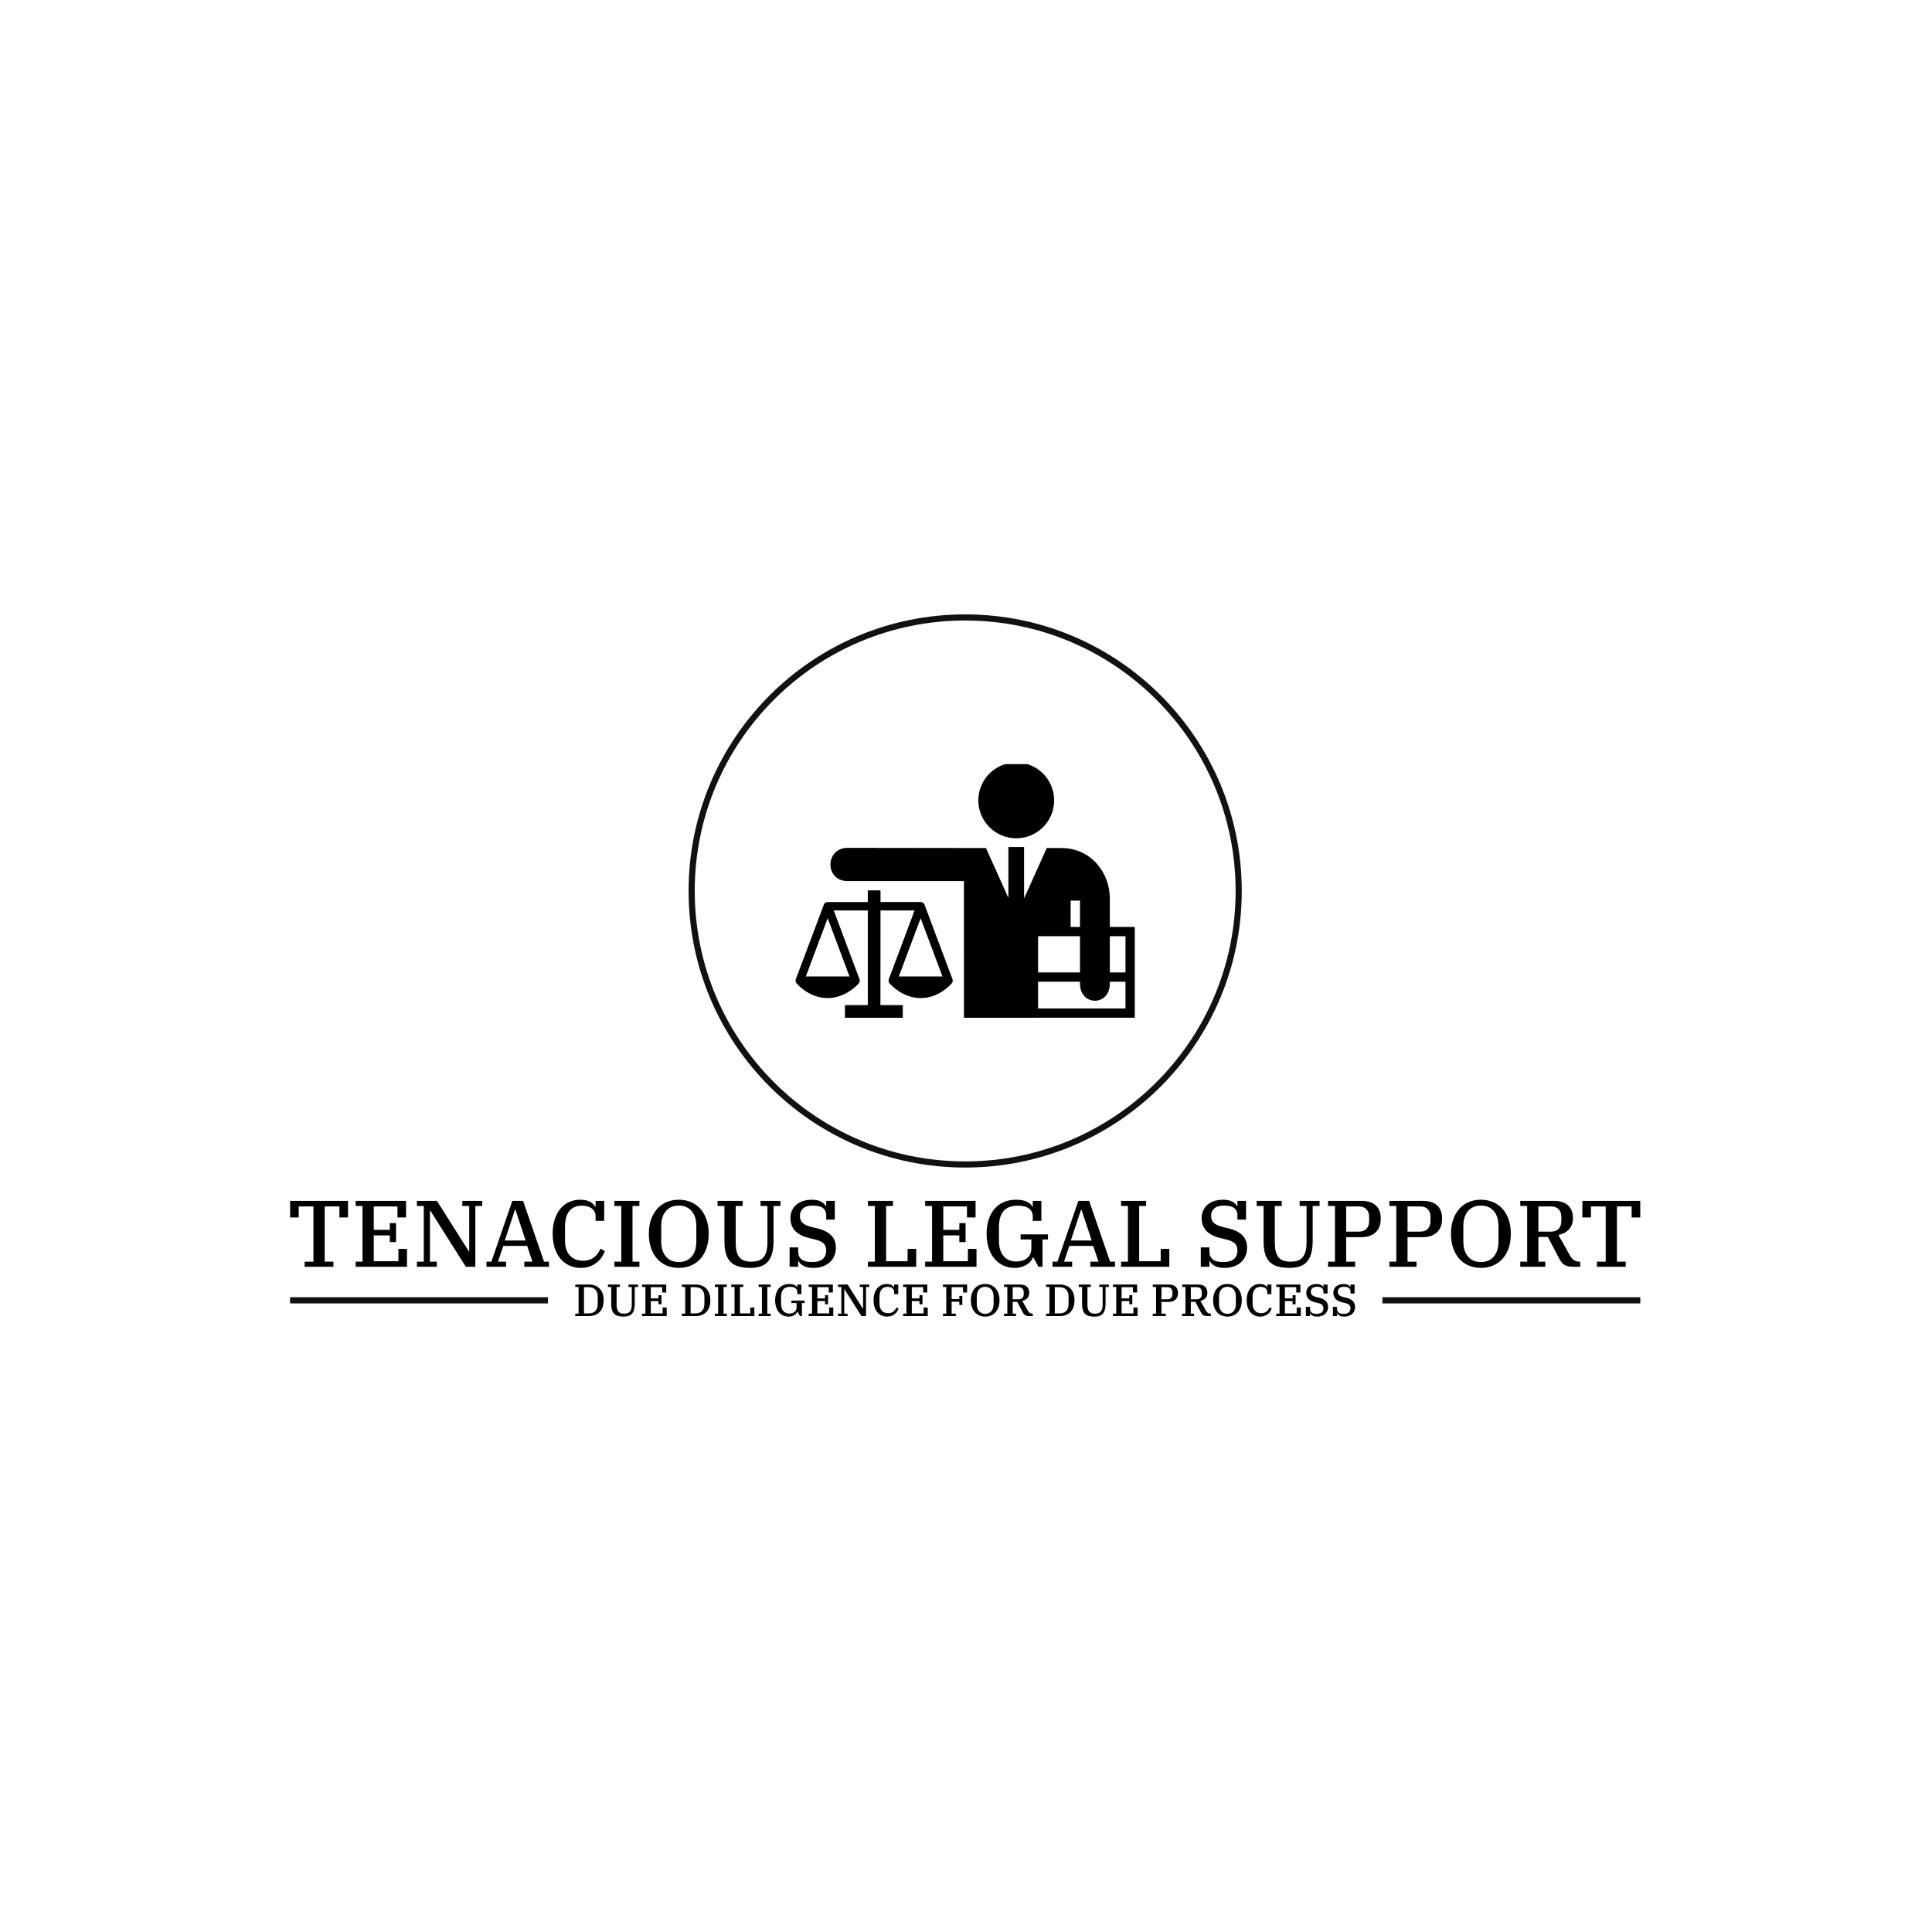 <svg xmlns="http://www.w3.org/2000/svg" version="1.1" xmlns:xlink="http://www.w3.org/1999/xlink" xmlns:svgjs="http://svgjs.dev/svgjs" width="1000" height="1000" viewBox="0 0 1000 1000"><rect width="1000" height="1000" fill="#ffffff"></rect><g transform="matrix(0.7,0,0,0.7,149.576,317.742)"><svg viewBox="0 0 396 206" data-background-color="#ffffff" preserveAspectRatio="xMidYMid meet" height="520" width="1000" xmlns="http://www.w3.org/2000/svg" xmlns:xlink="http://www.w3.org/1999/xlink"><g id="tight-bounds" transform="matrix(1,0,0,1,0.24,0.146)"><svg viewBox="0 0 395.52 205.709" height="205.709" width="395.52"><g><svg viewBox="0 0 395.52 205.709" height="205.709" width="395.52"><g transform="matrix(1,0,0,1,0,171.466)"><svg viewBox="0 0 395.52 34.242" height="34.242" width="395.52"><g><svg viewBox="0 0 395.52 34.242" height="34.242" width="395.52"><g><rect width="75.544" height="1.801" y="28.561" fill="#111111" data-fill-palette-color="tertiary"></rect><rect width="75.544" height="1.801" y="28.561" x="319.976" fill="#111111" data-fill-palette-color="tertiary"></rect></g><g><svg viewBox="0 0 395.52 19.967" height="19.967" width="395.52"><g transform="matrix(1,0,0,1,0,0)"><svg width="395.52" viewBox="1.6 -35.5 715.04 36.1" height="19.967" data-palette-color="#111111"><path d="M9.3 0L9.3-2.7 13.95-2.7 13.95-31.95 6.15-31.95 6.15-26.1 1.6-26.1 1.6-34.9 32.25-34.9 32.25-26.1 27.7-26.1 27.7-31.95 19.9-31.95 19.9-2.7 24.55-2.7 24.55 0 9.3 0ZM36.3 0L36.3-2.7 39.95-2.7 39.95-32.2 36.3-32.2 36.3-34.9 63-34.9 63-26.1 58.45-26.1 58.45-31.95 45.9-31.95 45.9-19.55 54.4-19.55 54.4-23.1 57.7-23.1 57.7-13.05 54.4-13.05 54.4-16.6 45.9-16.6 45.9-2.95 58.95-2.95 58.95-9.45 63.5-9.45 63.5 0 36.3 0ZM68.75 0L68.75-2.7 72.4-2.7 72.4-32.2 68.75-32.2 68.75-34.9 79.35-34.9 96.2-8.25 96.45-8.25 96.45-32.2 92.8-32.2 92.8-34.9 103.35-34.9 103.35-32.2 99.7-32.2 99.7 0 94.65 0 75.9-29.65 75.65-29.65 75.65-2.7 79.3-2.7 79.3 0 68.75 0ZM105.59 0L105.59-2.7 108.19-2.7 119.29-34.9 124.99-34.9 136.09-2.7 138.69-2.7 138.69 0 125.64 0 125.64-2.7 129.94-2.7 127.14-11.05 114.49-11.05 111.69-2.7 115.99-2.7 115.99 0 105.59 0ZM120.69-30.2L115.29-13.9 126.34-13.9 120.94-30.2 120.69-30.2ZM155.64 0.6L155.64 0.6Q152.14 0.6 149.37-0.73 146.59-2.05 144.64-4.42 142.69-6.8 141.67-10.13 140.64-13.45 140.64-17.45L140.64-17.45Q140.64-21.8 141.77-25.18 142.89-28.55 144.84-30.85 146.79-33.15 149.47-34.33 152.14-35.5 155.24-35.5L155.24-35.5Q158.49-35.5 160.47-34.4 162.44-33.3 163.14-31.85L163.14-31.85 163.39-31.85 163.39-34.9 167.94-34.9 167.94-24.3 163.39-24.3 163.39-26.75Q163.39-29.3 161.42-30.83 159.44-32.35 156.04-32.35L156.04-32.35Q153.79-32.35 152.12-31.58 150.44-30.8 149.37-29.38 148.29-27.95 147.74-25.98 147.19-24 147.19-21.65L147.19-21.65 147.19-13.85Q147.19-8.7 149.77-5.95 152.34-3.2 156.79-3.2L156.79-3.2Q160.19-3.2 162.52-4.98 164.84-6.75 165.94-9.6L165.94-9.6 168.29-8.35Q167.74-6.7 166.67-5.1 165.59-3.5 163.99-2.23 162.39-0.95 160.29-0.18 158.19 0.6 155.64 0.6ZM173.34 0L173.34-2.7 176.99-2.7 176.99-32.2 173.34-32.2 173.34-34.9 186.59-34.9 186.59-32.2 182.94-32.2 182.94-2.7 186.59-2.7 186.59 0 173.34 0ZM207.44-2.5L207.44-2.5Q211.74-2.5 214.24-5.38 216.74-8.25 216.74-13.4L216.74-13.4 216.74-21.5Q216.74-26.65 214.24-29.53 211.74-32.4 207.44-32.4L207.44-32.4Q203.14-32.4 200.64-29.53 198.14-26.65 198.14-21.5L198.14-21.5 198.14-13.4Q198.14-8.25 200.64-5.38 203.14-2.5 207.44-2.5ZM207.44 0.6L207.44 0.6Q203.94 0.6 201.04-0.63 198.14-1.85 196.04-4.17 193.94-6.5 192.76-9.85 191.59-13.2 191.59-17.45L191.59-17.45Q191.59-21.7 192.76-25.05 193.94-28.4 196.04-30.73 198.14-33.05 201.04-34.27 203.94-35.5 207.44-35.5L207.44-35.5Q210.94-35.5 213.84-34.27 216.74-33.05 218.84-30.73 220.94-28.4 222.11-25.05 223.29-21.7 223.29-17.45L223.29-17.45Q223.29-13.2 222.11-9.85 220.94-6.5 218.84-4.17 216.74-1.85 213.84-0.63 210.94 0.6 207.44 0.6ZM245.33 0.6L245.33 0.6Q241.63 0.6 239.03-0.18 236.43-0.95 234.78-2.65 233.13-4.35 232.38-7 231.63-9.65 231.63-13.4L231.63-13.4 231.63-32.2 227.98-32.2 227.98-34.9 241.23-34.9 241.23-32.2 237.58-32.2 237.58-12.9Q237.58-10.3 238.01-8.4 238.43-6.5 239.38-5.23 240.33-3.95 241.91-3.33 243.48-2.7 245.83-2.7L245.83-2.7Q250.53-2.7 252.46-5.18 254.38-7.65 254.38-12.85L254.38-12.85 254.38-32.2 250.73-32.2 250.73-34.9 261.28-34.9 261.28-32.2 257.63-32.2 257.63-13.7Q257.63-10.1 256.96-7.43 256.28-4.75 254.83-2.95 253.38-1.15 251.03-0.28 248.68 0.6 245.33 0.6ZM278.58 0.6L278.58 0.6Q275.48 0.6 273.56-0.45 271.63-1.5 270.93-2.95L270.93-2.95 270.68-2.95 270.68 0 266.13 0 266.13-10.25 270.68-10.25 270.68-8Q270.68-5.4 272.41-3.95 274.13-2.5 277.93-2.5L277.93-2.5Q281.93-2.5 283.73-4.15 285.53-5.8 285.53-8.55L285.53-8.55Q285.53-11 284.18-12.33 282.83-13.65 279.63-14.45L279.63-14.45 277.08-15.05Q274.63-15.6 272.68-16.5 270.73-17.4 269.38-18.7 268.03-20 267.31-21.75 266.58-23.5 266.58-25.85L266.58-25.85Q266.58-28 267.38-29.78 268.18-31.55 269.66-32.83 271.13-34.1 273.23-34.8 275.33-35.5 277.98-35.5L277.98-35.5Q280.98-35.5 282.78-34.5 284.58-33.5 285.28-32.15L285.28-32.15 285.53-32.15 285.53-34.9 290.08-34.9 290.08-24.95 285.53-24.95 285.53-27.2Q285.53-29.75 283.81-31.08 282.08-32.4 278.38-32.4L278.38-32.4Q274.93-32.4 273.26-30.88 271.58-29.35 271.58-27L271.58-27Q271.58-24.5 273.11-23.15 274.63-21.8 278.13-20.95L278.13-20.95 280.48-20.45Q285.33-19.3 287.98-16.82 290.63-14.35 290.63-10.05L290.63-10.05Q290.63-7.75 289.81-5.8 288.98-3.85 287.46-2.43 285.93-1 283.68-0.2 281.43 0.6 278.58 0.6ZM307.63 0L307.63-2.7 311.28-2.7 311.28-32.2 307.63-32.2 307.63-34.9 320.88-34.9 320.88-32.2 317.23-32.2 317.23-2.95 328.63-2.95 328.63-9.45 333.18-9.45 333.18 0 307.63 0ZM337.92 0L337.92-2.7 341.57-2.7 341.57-32.2 337.92-32.2 337.92-34.9 364.62-34.9 364.62-26.1 360.07-26.1 360.07-31.95 347.52-31.95 347.52-19.55 356.02-19.55 356.02-23.1 359.32-23.1 359.32-13.05 356.02-13.05 356.02-16.6 347.52-16.6 347.52-2.95 360.57-2.95 360.57-9.45 365.12-9.45 365.12 0 337.92 0ZM385.42 0.6L385.42 0.6Q382.12 0.6 379.37-0.65 376.62-1.9 374.65-4.23 372.67-6.55 371.57-9.9 370.47-13.25 370.47-17.45L370.47-17.45Q370.47-21.8 371.62-25.18 372.77-28.55 374.82-30.85 376.87-33.15 379.75-34.33 382.62-35.5 386.02-35.5L386.02-35.5Q389.82-35.5 391.95-34.38 394.07-33.25 394.67-31.85L394.67-31.85 394.92-31.85 394.92-34.9 399.47-34.9 399.47-24.3 394.92-24.3 394.92-26.65Q394.92-29.35 392.9-30.85 390.87-32.35 387.02-32.35L387.02-32.35Q381.87-32.35 379.45-29.48 377.02-26.6 377.02-21.3L377.02-21.3 377.02-13.6Q377.02-8.5 379.47-5.65 381.92-2.8 386.12-2.8L386.12-2.8Q389.82-2.8 392-4.65 394.17-6.5 394.17-9.75L394.17-9.75 394.17-14.45 388.47-14.45 388.47-17.15 402.97-17.15 402.97-14.45 400.07-14.45 400.07 0 397.92 0 395.27-4.9 395.02-4.9Q394.67-4 393.9-3.03 393.12-2.05 391.9-1.25 390.67-0.45 389.05 0.08 387.42 0.6 385.42 0.6ZM405.37 0L405.37-2.7 407.97-2.7 419.07-34.9 424.77-34.9 435.87-2.7 438.47-2.7 438.47 0 425.42 0 425.42-2.7 429.72-2.7 426.92-11.05 414.27-11.05 411.47-2.7 415.77-2.7 415.77 0 405.37 0ZM420.47-30.2L415.07-13.9 426.12-13.9 420.72-30.2 420.47-30.2ZM441.67 0L441.67-2.7 445.32-2.7 445.32-32.2 441.67-32.2 441.67-34.9 454.92-34.9 454.92-32.2 451.27-32.2 451.27-2.95 462.67-2.95 462.67-9.45 467.22-9.45 467.22 0 441.67 0ZM496.36 0.6L496.36 0.6Q493.26 0.6 491.34-0.45 489.41-1.5 488.71-2.95L488.71-2.95 488.46-2.95 488.46 0 483.91 0 483.91-10.25 488.46-10.25 488.46-8Q488.46-5.4 490.19-3.95 491.91-2.5 495.71-2.5L495.71-2.5Q499.71-2.5 501.51-4.15 503.31-5.8 503.31-8.55L503.31-8.55Q503.31-11 501.96-12.33 500.61-13.65 497.41-14.45L497.41-14.45 494.86-15.05Q492.41-15.6 490.46-16.5 488.51-17.4 487.16-18.7 485.81-20 485.09-21.75 484.36-23.5 484.36-25.85L484.36-25.85Q484.36-28 485.16-29.78 485.96-31.55 487.44-32.83 488.91-34.1 491.01-34.8 493.11-35.5 495.76-35.5L495.76-35.5Q498.76-35.5 500.56-34.5 502.36-33.5 503.06-32.15L503.06-32.15 503.31-32.15 503.31-34.9 507.86-34.9 507.86-24.95 503.31-24.95 503.31-27.2Q503.31-29.75 501.59-31.08 499.86-32.4 496.16-32.4L496.16-32.4Q492.71-32.4 491.04-30.88 489.36-29.35 489.36-27L489.36-27Q489.36-24.5 490.89-23.15 492.41-21.8 495.91-20.95L495.91-20.95 498.26-20.45Q503.11-19.3 505.76-16.82 508.41-14.35 508.41-10.05L508.41-10.05Q508.41-7.75 507.59-5.8 506.76-3.85 505.24-2.43 503.71-1 501.46-0.2 499.21 0.6 496.36 0.6ZM530.86 0.6L530.86 0.6Q527.16 0.6 524.56-0.18 521.96-0.95 520.31-2.65 518.66-4.35 517.91-7 517.16-9.65 517.16-13.4L517.16-13.4 517.16-32.2 513.51-32.2 513.51-34.9 526.76-34.9 526.76-32.2 523.11-32.2 523.11-12.9Q523.11-10.3 523.53-8.4 523.96-6.5 524.91-5.23 525.86-3.95 527.43-3.33 529.01-2.7 531.36-2.7L531.36-2.7Q536.06-2.7 537.98-5.18 539.91-7.65 539.91-12.85L539.91-12.85 539.91-32.2 536.26-32.2 536.26-34.9 546.81-34.9 546.81-32.2 543.16-32.2 543.16-13.7Q543.16-10.1 542.48-7.43 541.81-4.75 540.36-2.95 538.91-1.15 536.56-0.28 534.21 0.6 530.86 0.6ZM551.31 0L551.31-2.7 554.96-2.7 554.96-32.2 551.31-32.2 551.31-34.9 568.91-34.9Q573.96-34.9 576.58-32.5 579.21-30.1 579.21-25.45L579.21-25.45Q579.21-20.75 576.46-18.2 573.71-15.65 568.66-15.65L568.66-15.65 560.91-15.65 560.91-2.7 565.66-2.7 565.66 0 551.31 0ZM560.91-31.95L560.91-18.6 567.56-18.6Q570.21-18.6 571.63-20.1 573.06-21.6 573.06-24.1L573.06-24.1 573.06-26.45Q573.06-28.95 571.63-30.45 570.21-31.95 567.56-31.95L567.56-31.95 560.91-31.95ZM583.8 0L583.8-2.7 587.45-2.7 587.45-32.2 583.8-32.2 583.8-34.9 601.4-34.9Q606.45-34.9 609.08-32.5 611.7-30.1 611.7-25.45L611.7-25.45Q611.7-20.75 608.95-18.2 606.2-15.65 601.15-15.65L601.15-15.65 593.4-15.65 593.4-2.7 598.15-2.7 598.15 0 583.8 0ZM593.4-31.95L593.4-18.6 600.05-18.6Q602.7-18.6 604.13-20.1 605.55-21.6 605.55-24.1L605.55-24.1 605.55-26.45Q605.55-28.95 604.13-30.45 602.7-31.95 600.05-31.95L600.05-31.95 593.4-31.95ZM632.25-2.5L632.25-2.5Q636.55-2.5 639.05-5.38 641.55-8.25 641.55-13.4L641.55-13.4 641.55-21.5Q641.55-26.65 639.05-29.53 636.55-32.4 632.25-32.4L632.25-32.4Q627.95-32.4 625.45-29.53 622.95-26.65 622.95-21.5L622.95-21.5 622.95-13.4Q622.95-8.25 625.45-5.38 627.95-2.5 632.25-2.5ZM632.25 0.6L632.25 0.6Q628.75 0.6 625.85-0.63 622.95-1.85 620.85-4.17 618.75-6.5 617.58-9.85 616.4-13.2 616.4-17.45L616.4-17.45Q616.4-21.7 617.58-25.05 618.75-28.4 620.85-30.73 622.95-33.05 625.85-34.27 628.75-35.5 632.25-35.5L632.25-35.5Q635.75-35.5 638.65-34.27 641.55-33.05 643.65-30.73 645.75-28.4 646.93-25.05 648.1-21.7 648.1-17.45L648.1-17.45Q648.1-13.2 646.93-9.85 645.75-6.5 643.65-4.17 641.55-1.85 638.65-0.63 635.75 0.6 632.25 0.6ZM653.1 0L653.1-2.7 656.75-2.7 656.75-32.2 653.1-32.2 653.1-34.9 670.85-34.9Q673.15-34.9 675.02-34.35 676.9-33.8 678.22-32.68 679.55-31.55 680.27-29.83 681-28.1 681-25.8L681-25.8Q681-22.2 678.92-19.88 676.85-17.55 673.3-16.85L673.3-16.85 679.4-6Q680.4-4.25 681.57-3.48 682.75-2.7 684.5-2.7L684.5-2.7 684.85-2.7 684.85 0 681 0Q679.4 0 678.27-0.28 677.15-0.55 676.3-1.13 675.45-1.7 674.8-2.58 674.15-3.45 673.55-4.65L673.55-4.65 667.7-15.8 662.7-15.8 662.7-2.7 666.35-2.7 666.35 0 653.1 0ZM662.7-31.95L662.7-18.6 669.35-18.6Q672-18.6 673.42-20.1 674.85-21.6 674.85-24.1L674.85-24.1 674.85-26.45Q674.85-28.95 673.42-30.45 672-31.95 669.35-31.95L669.35-31.95 662.7-31.95ZM693.69 0L693.69-2.7 698.34-2.7 698.34-31.95 690.54-31.95 690.54-26.1 685.99-26.1 685.99-34.9 716.64-34.9 716.64-26.1 712.09-26.1 712.09-31.95 704.29-31.95 704.29-2.7 708.94-2.7 708.94 0 693.69 0Z" opacity="1" transform="matrix(1,0,0,1,0,0)" fill="#000000" class="undefined-text-0" data-fill-palette-color="primary" id="text-0"></path></svg></g></svg></g><g transform="matrix(1,0,0,1,75.544,24.681)"><svg viewBox="0 0 244.431 9.562" height="9.562" width="244.431"><g transform="matrix(1,0,0,1,8,0)"><svg width="228.431" viewBox="2.45 -35.5 862.38 36.1" height="9.562" data-palette-color="#89939e"><path d="M2.45 0L2.45-2.7 6.1-2.7 6.1-32.2 2.45-32.2 2.45-34.9 17.8-34.9Q21.3-34.9 24.25-33.77 27.2-32.65 29.35-30.45 31.5-28.25 32.68-25 33.85-21.75 33.85-17.45L33.85-17.45Q33.85-13.15 32.68-9.9 31.5-6.65 29.35-4.45 27.2-2.25 24.25-1.13 21.3 0 17.8 0L17.8 0 2.45 0ZM12.05-31.95L12.05-2.95 16.95-2.95Q22.1-2.95 24.7-5.7 27.3-8.45 27.3-13.75L27.3-13.75 27.3-21.15Q27.3-26.45 24.7-29.2 22.1-31.95 16.95-31.95L16.95-31.95 12.05-31.95ZM55.9 0.6L55.9 0.6Q52.2 0.6 49.6-0.18 47-0.95 45.35-2.65 43.7-4.35 42.95-7 42.2-9.65 42.2-13.4L42.2-13.4 42.2-32.2 38.55-32.2 38.55-34.9 51.8-34.9 51.8-32.2 48.15-32.2 48.15-12.9Q48.15-10.3 48.57-8.4 49-6.5 49.95-5.23 50.9-3.95 52.47-3.33 54.05-2.7 56.4-2.7L56.4-2.7Q61.1-2.7 63.02-5.18 64.95-7.65 64.95-12.85L64.95-12.85 64.95-32.2 61.3-32.2 61.3-34.9 71.85-34.9 71.85-32.2 68.2-32.2 68.2-13.7Q68.2-10.1 67.52-7.43 66.85-4.75 65.4-2.95 63.95-1.15 61.6-0.28 59.25 0.6 55.9 0.6ZM76.35 0L76.35-2.7 80-2.7 80-32.2 76.35-32.2 76.35-34.9 103.05-34.9 103.05-26.1 98.5-26.1 98.5-31.95 85.95-31.95 85.95-19.55 94.45-19.55 94.45-23.1 97.75-23.1 97.75-13.05 94.45-13.05 94.45-16.6 85.95-16.6 85.95-2.95 99-2.95 99-9.45 103.55-9.45 103.55 0 76.35 0ZM120.39 0L120.39-2.7 124.04-2.7 124.04-32.2 120.39-32.2 120.39-34.9 135.74-34.9Q139.24-34.9 142.19-33.77 145.14-32.65 147.29-30.45 149.44-28.25 150.62-25 151.79-21.75 151.79-17.45L151.79-17.45Q151.79-13.15 150.62-9.9 149.44-6.65 147.29-4.45 145.14-2.25 142.19-1.13 139.24 0 135.74 0L135.74 0 120.39 0ZM129.99-31.95L129.99-2.95 134.89-2.95Q140.04-2.95 142.64-5.7 145.24-8.45 145.24-13.75L145.24-13.75 145.24-21.15Q145.24-26.45 142.64-29.2 140.04-31.95 134.89-31.95L134.89-31.95 129.99-31.95ZM156.79 0L156.79-2.7 160.44-2.7 160.44-32.2 156.79-32.2 156.79-34.9 170.04-34.9 170.04-32.2 166.39-32.2 166.39-2.7 170.04-2.7 170.04 0 156.79 0ZM174.94 0L174.94-2.7 178.59-2.7 178.59-32.2 174.94-32.2 174.94-34.9 188.19-34.9 188.19-32.2 184.54-32.2 184.54-2.95 195.94-2.95 195.94-9.45 200.49-9.45 200.49 0 174.94 0ZM205.23 0L205.23-2.7 208.88-2.7 208.88-32.2 205.23-32.2 205.23-34.9 218.48-34.9 218.48-32.2 214.83-32.2 214.83-2.7 218.48-2.7 218.48 0 205.23 0ZM238.43 0.6L238.43 0.6Q235.13 0.6 232.38-0.65 229.63-1.9 227.66-4.23 225.68-6.55 224.58-9.9 223.48-13.25 223.48-17.45L223.48-17.45Q223.48-21.8 224.63-25.18 225.78-28.55 227.83-30.85 229.88-33.15 232.76-34.33 235.63-35.5 239.03-35.5L239.03-35.5Q242.83-35.5 244.96-34.38 247.08-33.25 247.68-31.85L247.68-31.85 247.93-31.85 247.93-34.9 252.48-34.9 252.48-24.3 247.93-24.3 247.93-26.65Q247.93-29.35 245.91-30.85 243.88-32.35 240.03-32.35L240.03-32.35Q234.88-32.35 232.46-29.48 230.03-26.6 230.03-21.3L230.03-21.3 230.03-13.6Q230.03-8.5 232.48-5.65 234.93-2.8 239.13-2.8L239.13-2.8Q242.83-2.8 245.01-4.65 247.18-6.5 247.18-9.75L247.18-9.75 247.18-14.45 241.48-14.45 241.48-17.15 255.98-17.15 255.98-14.45 253.08-14.45 253.08 0 250.93 0 248.28-4.9 248.03-4.9Q247.68-4 246.91-3.03 246.13-2.05 244.91-1.25 243.68-0.45 242.06 0.08 240.43 0.6 238.43 0.6ZM260.58 0L260.58-2.7 264.23-2.7 264.23-32.2 260.58-32.2 260.58-34.9 287.28-34.9 287.28-26.1 282.73-26.1 282.73-31.95 270.18-31.95 270.18-19.55 278.68-19.55 278.68-23.1 281.98-23.1 281.98-13.05 278.68-13.05 278.68-16.6 270.18-16.6 270.18-2.95 283.23-2.95 283.23-9.45 287.78-9.45 287.78 0 260.58 0ZM293.03 0L293.03-2.7 296.68-2.7 296.68-32.2 293.03-32.2 293.03-34.9 303.63-34.9 320.48-8.25 320.73-8.25 320.73-32.2 317.08-32.2 317.08-34.9 327.63-34.9 327.63-32.2 323.98-32.2 323.98 0 318.93 0 300.18-29.65 299.93-29.65 299.93-2.7 303.58-2.7 303.58 0 293.03 0ZM347.32 0.6L347.32 0.6Q343.82 0.6 341.05-0.73 338.27-2.05 336.32-4.42 334.37-6.8 333.35-10.13 332.32-13.45 332.32-17.45L332.32-17.45Q332.32-21.8 333.45-25.18 334.57-28.55 336.52-30.85 338.47-33.15 341.15-34.33 343.82-35.5 346.92-35.5L346.92-35.5Q350.17-35.5 352.15-34.4 354.12-33.3 354.82-31.85L354.82-31.85 355.07-31.85 355.07-34.9 359.62-34.9 359.62-24.3 355.07-24.3 355.07-26.75Q355.07-29.3 353.1-30.83 351.12-32.35 347.72-32.35L347.72-32.35Q345.47-32.35 343.8-31.58 342.12-30.8 341.05-29.38 339.97-27.95 339.42-25.98 338.87-24 338.87-21.65L338.87-21.65 338.87-13.85Q338.87-8.7 341.45-5.95 344.02-3.2 348.47-3.2L348.47-3.2Q351.87-3.2 354.2-4.98 356.52-6.75 357.62-9.6L357.62-9.6 359.97-8.35Q359.42-6.7 358.35-5.1 357.27-3.5 355.67-2.23 354.07-0.95 351.97-0.18 349.87 0.6 347.32 0.6ZM365.02 0L365.02-2.7 368.67-2.7 368.67-32.2 365.02-32.2 365.02-34.9 391.72-34.9 391.72-26.1 387.17-26.1 387.17-31.95 374.62-31.95 374.62-19.55 383.12-19.55 383.12-23.1 386.42-23.1 386.42-13.05 383.12-13.05 383.12-16.6 374.62-16.6 374.62-2.95 387.67-2.95 387.67-9.45 392.22-9.45 392.22 0 365.02 0ZM409.07 0L409.07-2.7 412.72-2.7 412.72-32.2 409.07-32.2 409.07-34.9 435.77-34.9 435.77-26.1 431.22-26.1 431.22-31.95 418.67-31.95 418.67-18.8 427.17-18.8 427.17-22.35 430.47-22.35 430.47-12.3 427.17-12.3 427.17-15.85 418.67-15.85 418.67-2.7 423.32-2.7 423.32 0 409.07 0ZM455.76-2.5L455.76-2.5Q460.06-2.5 462.56-5.38 465.06-8.25 465.06-13.4L465.06-13.4 465.06-21.5Q465.06-26.65 462.56-29.53 460.06-32.4 455.76-32.4L455.76-32.4Q451.46-32.4 448.96-29.53 446.46-26.65 446.46-21.5L446.46-21.5 446.46-13.4Q446.46-8.25 448.96-5.38 451.46-2.5 455.76-2.5ZM455.76 0.6L455.76 0.6Q452.26 0.6 449.36-0.63 446.46-1.85 444.36-4.17 442.26-6.5 441.09-9.85 439.91-13.2 439.91-17.45L439.91-17.45Q439.91-21.7 441.09-25.05 442.26-28.4 444.36-30.73 446.46-33.05 449.36-34.27 452.26-35.5 455.76-35.5L455.76-35.5Q459.26-35.5 462.16-34.27 465.06-33.05 467.16-30.73 469.26-28.4 470.44-25.05 471.61-21.7 471.61-17.45L471.61-17.45Q471.61-13.2 470.44-9.85 469.26-6.5 467.16-4.17 465.06-1.85 462.16-0.63 459.26 0.6 455.76 0.6ZM476.61 0L476.61-2.7 480.26-2.7 480.26-32.2 476.61-32.2 476.61-34.9 494.36-34.9Q496.66-34.9 498.54-34.35 500.41-33.8 501.74-32.68 503.06-31.55 503.79-29.83 504.51-28.1 504.51-25.8L504.51-25.8Q504.51-22.2 502.44-19.88 500.36-17.55 496.81-16.85L496.81-16.85 502.91-6Q503.91-4.25 505.09-3.48 506.26-2.7 508.01-2.7L508.01-2.7 508.36-2.7 508.36 0 504.51 0Q502.91 0 501.79-0.28 500.66-0.55 499.81-1.13 498.96-1.7 498.31-2.58 497.66-3.45 497.06-4.65L497.06-4.65 491.21-15.8 486.21-15.8 486.21-2.7 489.86-2.7 489.86 0 476.61 0ZM486.21-31.95L486.21-18.6 492.86-18.6Q495.51-18.6 496.94-20.1 498.36-21.6 498.36-24.1L498.36-24.1 498.36-26.45Q498.36-28.95 496.94-30.45 495.51-31.95 492.86-31.95L492.86-31.95 486.21-31.95ZM523.16 0L523.16-2.7 526.81-2.7 526.81-32.2 523.16-32.2 523.16-34.9 538.5-34.9Q542-34.9 544.96-33.77 547.91-32.65 550.06-30.45 552.21-28.25 553.38-25 554.56-21.75 554.56-17.45L554.56-17.45Q554.56-13.15 553.38-9.9 552.21-6.65 550.06-4.45 547.91-2.25 544.96-1.13 542 0 538.5 0L538.5 0 523.16 0ZM532.75-31.95L532.75-2.95 537.66-2.95Q542.81-2.95 545.41-5.7 548-8.45 548-13.75L548-13.75 548-21.15Q548-26.45 545.41-29.2 542.81-31.95 537.66-31.95L537.66-31.95 532.75-31.95ZM576.6 0.6L576.6 0.6Q572.9 0.6 570.3-0.18 567.7-0.95 566.05-2.65 564.4-4.35 563.65-7 562.9-9.65 562.9-13.4L562.9-13.4 562.9-32.2 559.25-32.2 559.25-34.9 572.5-34.9 572.5-32.2 568.85-32.2 568.85-12.9Q568.85-10.3 569.28-8.4 569.7-6.5 570.65-5.23 571.6-3.95 573.18-3.33 574.75-2.7 577.1-2.7L577.1-2.7Q581.8-2.7 583.73-5.18 585.65-7.65 585.65-12.85L585.65-12.85 585.65-32.2 582-32.2 582-34.9 592.55-34.9 592.55-32.2 588.9-32.2 588.9-13.7Q588.9-10.1 588.23-7.43 587.55-4.75 586.1-2.95 584.65-1.15 582.3-0.28 579.95 0.6 576.6 0.6ZM597.05 0L597.05-2.7 600.7-2.7 600.7-32.2 597.05-32.2 597.05-34.9 623.75-34.9 623.75-26.1 619.2-26.1 619.2-31.95 606.65-31.95 606.65-19.55 615.15-19.55 615.15-23.1 618.45-23.1 618.45-13.05 615.15-13.05 615.15-16.6 606.65-16.6 606.65-2.95 619.7-2.95 619.7-9.45 624.25-9.45 624.25 0 597.05 0ZM641.09 0L641.09-2.7 644.74-2.7 644.74-32.2 641.09-32.2 641.09-34.9 658.69-34.9Q663.74-34.9 666.37-32.5 668.99-30.1 668.99-25.45L668.99-25.45Q668.99-20.75 666.24-18.2 663.49-15.65 658.44-15.65L658.44-15.65 650.69-15.65 650.69-2.7 655.44-2.7 655.44 0 641.09 0ZM650.69-31.95L650.69-18.6 657.34-18.6Q659.99-18.6 661.42-20.1 662.84-21.6 662.84-24.1L662.84-24.1 662.84-26.45Q662.84-28.95 661.42-30.45 659.99-31.95 657.34-31.95L657.34-31.95 650.69-31.95ZM673.59 0L673.59-2.7 677.24-2.7 677.24-32.2 673.59-32.2 673.59-34.9 691.34-34.9Q693.64-34.9 695.52-34.35 697.39-33.8 698.72-32.68 700.04-31.55 700.77-29.83 701.49-28.1 701.49-25.8L701.49-25.8Q701.49-22.2 699.42-19.88 697.34-17.55 693.79-16.85L693.79-16.85 699.89-6Q700.89-4.25 702.07-3.48 703.24-2.7 704.99-2.7L704.99-2.7 705.34-2.7 705.34 0 701.49 0Q699.89 0 698.77-0.28 697.64-0.55 696.79-1.13 695.94-1.7 695.29-2.58 694.64-3.45 694.04-4.65L694.04-4.65 688.19-15.8 683.19-15.8 683.19-2.7 686.84-2.7 686.84 0 673.59 0ZM683.19-31.95L683.19-18.6 689.84-18.6Q692.49-18.6 693.92-20.1 695.34-21.6 695.34-24.1L695.34-24.1 695.34-26.45Q695.34-28.95 693.92-30.45 692.49-31.95 689.84-31.95L689.84-31.95 683.19-31.95ZM723.69-2.5L723.69-2.5Q727.99-2.5 730.49-5.38 732.99-8.25 732.99-13.4L732.99-13.4 732.99-21.5Q732.99-26.65 730.49-29.53 727.99-32.4 723.69-32.4L723.69-32.4Q719.39-32.4 716.89-29.53 714.39-26.65 714.39-21.5L714.39-21.5 714.39-13.4Q714.39-8.25 716.89-5.38 719.39-2.5 723.69-2.5ZM723.69 0.6L723.69 0.6Q720.19 0.6 717.29-0.63 714.39-1.85 712.29-4.17 710.19-6.5 709.01-9.85 707.84-13.2 707.84-17.45L707.84-17.45Q707.84-21.7 709.01-25.05 710.19-28.4 712.29-30.73 714.39-33.05 717.29-34.27 720.19-35.5 723.69-35.5L723.69-35.5Q727.19-35.5 730.09-34.27 732.99-33.05 735.09-30.73 737.19-28.4 738.36-25.05 739.54-21.7 739.54-17.45L739.54-17.45Q739.54-13.2 738.36-9.85 737.19-6.5 735.09-4.17 732.99-1.85 730.09-0.63 727.19 0.6 723.69 0.6ZM759.94 0.6L759.94 0.6Q756.44 0.6 753.66-0.73 750.89-2.05 748.94-4.42 746.99-6.8 745.96-10.13 744.94-13.45 744.94-17.45L744.94-17.45Q744.94-21.8 746.06-25.18 747.19-28.55 749.14-30.85 751.09-33.15 753.76-34.33 756.44-35.5 759.54-35.5L759.54-35.5Q762.79-35.5 764.76-34.4 766.74-33.3 767.44-31.85L767.44-31.85 767.69-31.85 767.69-34.9 772.24-34.9 772.24-24.3 767.69-24.3 767.69-26.75Q767.69-29.3 765.71-30.83 763.74-32.35 760.34-32.35L760.34-32.35Q758.09-32.35 756.41-31.58 754.74-30.8 753.66-29.38 752.59-27.95 752.04-25.98 751.49-24 751.49-21.65L751.49-21.65 751.49-13.85Q751.49-8.7 754.06-5.95 756.64-3.2 761.09-3.2L761.09-3.2Q764.49-3.2 766.81-4.98 769.14-6.75 770.24-9.6L770.24-9.6 772.59-8.35Q772.04-6.7 770.96-5.1 769.89-3.5 768.29-2.23 766.69-0.95 764.59-0.18 762.49 0.6 759.94 0.6ZM777.63 0L777.63-2.7 781.28-2.7 781.28-32.2 777.63-32.2 777.63-34.9 804.33-34.9 804.33-26.1 799.78-26.1 799.78-31.95 787.23-31.95 787.23-19.55 795.73-19.55 795.73-23.1 799.03-23.1 799.03-13.05 795.73-13.05 795.73-16.6 787.23-16.6 787.23-2.95 800.28-2.95 800.28-9.45 804.83-9.45 804.83 0 777.63 0ZM822.88 0.6L822.88 0.6Q819.78 0.6 817.86-0.45 815.93-1.5 815.23-2.95L815.23-2.95 814.98-2.95 814.98 0 810.43 0 810.43-10.25 814.98-10.25 814.98-8Q814.98-5.4 816.71-3.95 818.43-2.5 822.23-2.5L822.23-2.5Q826.23-2.5 828.03-4.15 829.83-5.8 829.83-8.55L829.83-8.55Q829.83-11 828.48-12.33 827.13-13.65 823.93-14.45L823.93-14.45 821.38-15.05Q818.93-15.6 816.98-16.5 815.03-17.4 813.68-18.7 812.33-20 811.61-21.75 810.88-23.5 810.88-25.85L810.88-25.85Q810.88-28 811.68-29.78 812.48-31.55 813.96-32.83 815.43-34.1 817.53-34.8 819.63-35.5 822.28-35.5L822.28-35.5Q825.28-35.5 827.08-34.5 828.88-33.5 829.58-32.15L829.58-32.15 829.83-32.15 829.83-34.9 834.38-34.9 834.38-24.95 829.83-24.95 829.83-27.2Q829.83-29.75 828.11-31.08 826.38-32.4 822.68-32.4L822.68-32.4Q819.23-32.4 817.56-30.88 815.88-29.35 815.88-27L815.88-27Q815.88-24.5 817.41-23.15 818.93-21.8 822.43-20.95L822.43-20.95 824.78-20.45Q829.63-19.3 832.28-16.82 834.93-14.35 834.93-10.05L834.93-10.05Q834.93-7.75 834.11-5.8 833.28-3.85 831.76-2.43 830.23-1 827.98-0.2 825.73 0.6 822.88 0.6ZM852.78 0.6L852.78 0.6Q849.68 0.6 847.75-0.45 845.83-1.5 845.13-2.95L845.13-2.95 844.88-2.95 844.88 0 840.33 0 840.33-10.25 844.88-10.25 844.88-8Q844.88-5.4 846.6-3.95 848.33-2.5 852.13-2.5L852.13-2.5Q856.13-2.5 857.93-4.15 859.73-5.8 859.73-8.55L859.73-8.55Q859.73-11 858.38-12.33 857.03-13.65 853.83-14.45L853.83-14.45 851.28-15.05Q848.83-15.6 846.88-16.5 844.93-17.4 843.58-18.7 842.23-20 841.5-21.75 840.78-23.5 840.78-25.85L840.78-25.85Q840.78-28 841.58-29.78 842.38-31.55 843.85-32.83 845.33-34.1 847.43-34.8 849.53-35.5 852.18-35.5L852.18-35.5Q855.18-35.5 856.98-34.5 858.78-33.5 859.48-32.15L859.48-32.15 859.73-32.15 859.73-34.9 864.28-34.9 864.28-24.95 859.73-24.95 859.73-27.2Q859.73-29.75 858-31.08 856.28-32.4 852.58-32.4L852.58-32.4Q849.13-32.4 847.45-30.88 845.78-29.35 845.78-27L845.78-27Q845.78-24.5 847.3-23.15 848.83-21.8 852.33-20.95L852.33-20.95 854.68-20.45Q859.53-19.3 862.18-16.82 864.83-14.35 864.83-10.05L864.83-10.05Q864.83-7.75 864-5.8 863.18-3.85 861.65-2.43 860.13-1 857.88-0.2 855.63 0.6 852.78 0.6Z" opacity="1" transform="matrix(1,0,0,1,0,0)" fill="#000000" class="undefined-text-1" data-fill-palette-color="secondary" id="text-1"></path></svg></g></svg></g></svg></g></svg></g><g transform="matrix(1,0,0,1,116.74,0)"><svg viewBox="0 0 162.039 162.039" height="162.039" width="162.039"><g><svg></svg></g><g id="icon-0"><svg viewBox="0 0 162.039 162.039" height="162.039" width="162.039"><g><path d="M0 81.02c0-44.746 36.274-81.02 81.02-81.02 44.746 0 81.02 36.274 81.019 81.02 0 44.746-36.274 81.02-81.019 81.019-44.746 0-81.02-36.274-81.02-81.019zM81.02 160.238c43.751 0 79.219-35.468 79.218-79.218 0-43.751-35.468-79.219-79.218-79.219-43.751 0-79.219 35.468-79.219 79.219 0 43.751 35.468 79.219 79.219 79.218z" data-fill-palette-color="tertiary" fill="#111111" stroke="transparent"></path></g><g transform="matrix(1,0,0,1,31.342,43.874)"><svg viewBox="0 0 99.355 74.291" height="74.291" width="99.355"><g><svg xmlns="http://www.w3.org/2000/svg" xmlns:xlink="http://www.w3.org/1999/xlink" version="1.1" x="0" y="0" viewBox="0.919 12.625 98.414 73.587" enable-background="new 0 0 100 100" xml:space="preserve" height="74.291" width="99.355" class="icon-s-0" data-fill-palette-color="accent" id="s-0"><circle cx="64.942" cy="23.133" r="11" fill="#000000" data-fill-palette-color="accent"></circle><path d="M46.439 75.021l-8.096-21.596-0.056-0.118c-0.201-0.407-0.623-0.676-1.083-0.676H25.56v-3.094l-0.019-0.297H21.87v3.392H10.226c-0.443 0-0.848 0.246-1.058 0.626L0.962 75.096c-0.044 0.137-0.057 0.287-0.024 0.562 0.022 0.145 0.074 0.284 0.134 0.366l0.075 0.152c0.093 0.116 0.187 0.207 0.242 0.233 0.143 0.168 3.526 4.089 8.836 4.089 5.211 0 8.69-3.917 8.79-4.044 0.108-0.079 0.2-0.17 0.288-0.28l0.065-0.111c0.073-0.138 0.121-0.265 0.158-0.497 0.02-0.152 0.009-0.311-0.063-0.545l-7.474-19.947h9.881v27.462h-6.634v3.676h16.789v-3.676h-6.487l0.021-27.462h9.883l-7.504 20.021c-0.043 0.133-0.058 0.283-0.019 0.566 0.022 0.141 0.072 0.275 0.201 0.503 0.08 0.107 0.174 0.202 0.248 0.249 0.146 0.168 3.622 4.085 8.837 4.085 5.312 0 8.693-3.921 8.782-4.04 0.117-0.083 0.215-0.179 0.229-0.228l0.122-0.151c0.083-0.15 0.133-0.283 0.174-0.532C46.522 75.375 46.51 75.229 46.439 75.021zM43.541 74.228H30.867l6.337-16.896L43.541 74.228zM10.226 57.331l6.337 16.896H3.893L10.226 57.331z" fill="#000000" data-fill-palette-color="accent"></path><path d="M92.093 59.858v-8.348c0-7.348-5.441-14.547-14.038-14.547h-4.262l-6.577 14.621V36.673h-4.548v14.764l-6.511-14.474L16.071 36.91c-6.652-0.021-6.731 9.635-0.08 9.635h33.764l0.012 39.667h20.52v-0.017h29.046V59.858H92.093zM80.722 52.216h2.72v7.643h-2.724L80.722 52.216zM71.273 62.548h12.168v10.516H71.273V62.548zM96.643 83.507H71.273v-7.754h12.168v0.527c0 6.651 8.67 6.651 8.651 0v-0.527h4.55V83.507zM96.643 73.063h-4.55V62.548h4.55V73.063z" fill="#000000" data-fill-palette-color="accent"></path></svg></g></svg></g></svg></g></svg></g><g></g></svg></g><defs></defs></svg><rect width="395.52" height="205.709" fill="none" stroke="none" visibility="hidden"></rect></g></svg></g></svg>